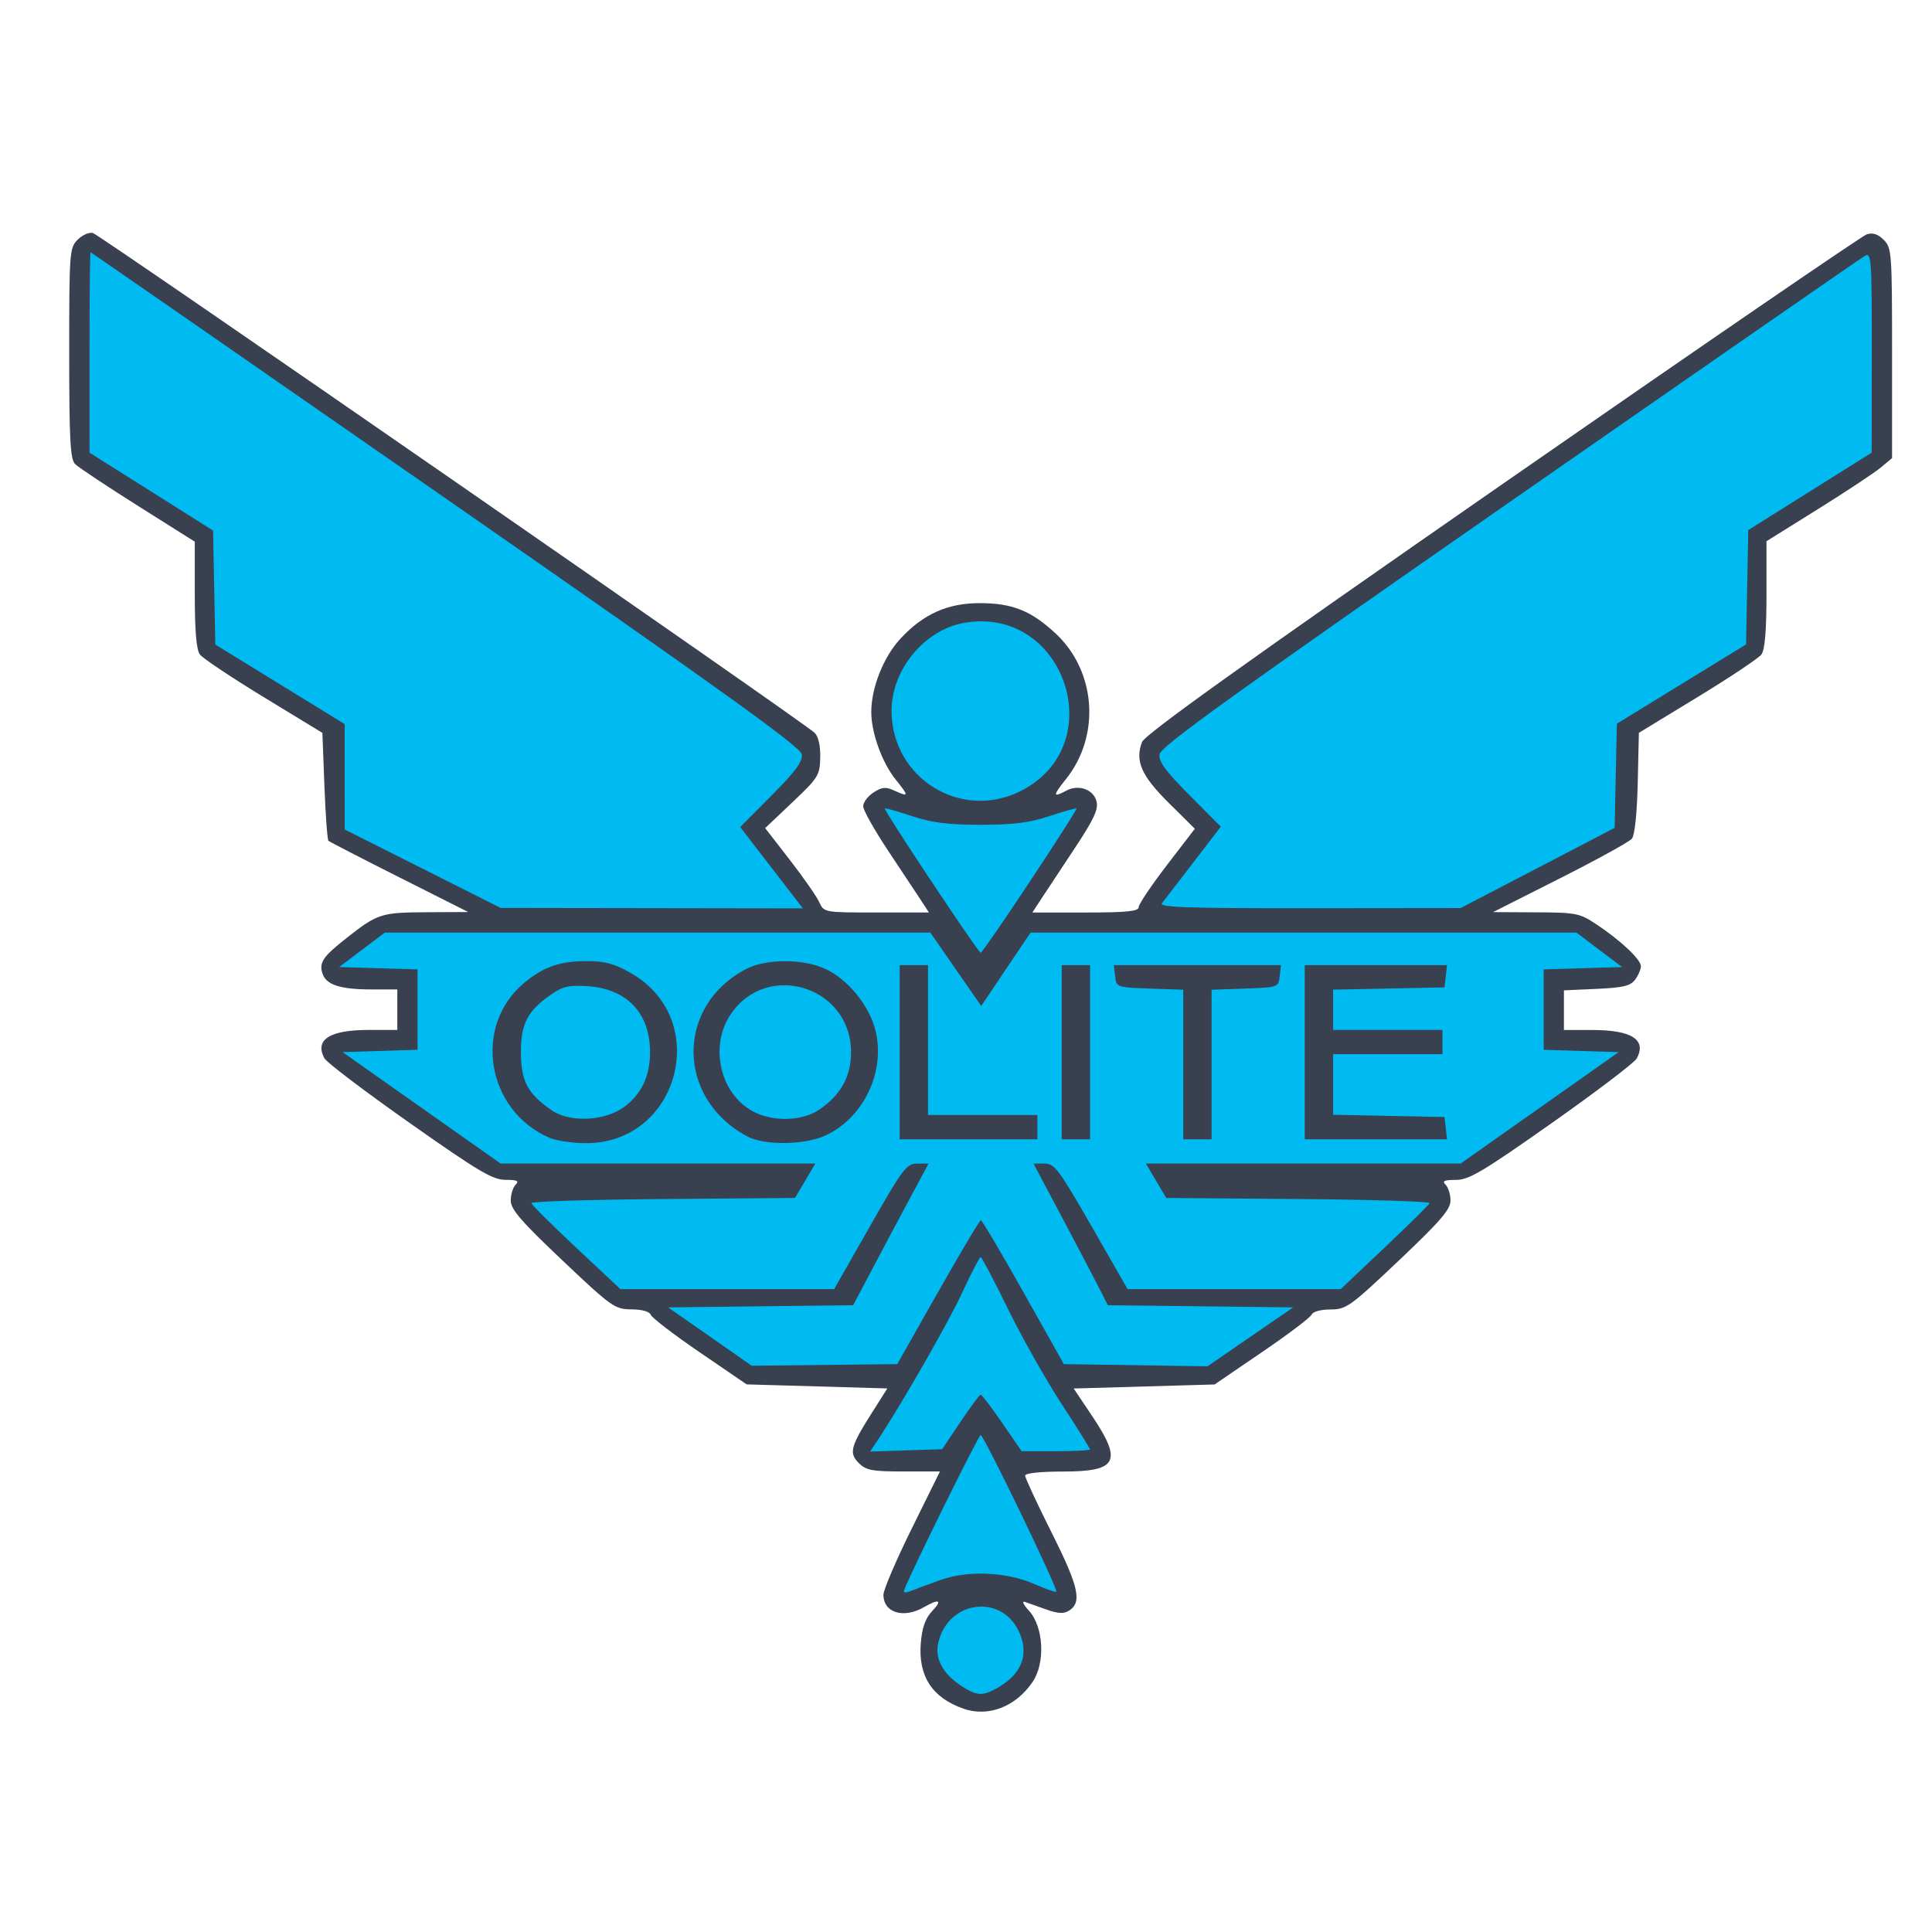 <?xml version="1.0" encoding="UTF-8" standalone="no"?>
<!-- Created with Inkscape (http://www.inkscape.org/) -->

<svg
   xmlns:dc="http://purl.org/dc/elements/1.1/"
   xmlns:cc="http://creativecommons.org/ns#"
   xmlns:rdf="http://www.w3.org/1999/02/22-rdf-syntax-ns#"
   xmlns:svg="http://www.w3.org/2000/svg"
   xmlns="http://www.w3.org/2000/svg"
   xmlns:sodipodi="http://sodipodi.sourceforge.net/DTD/sodipodi-0.dtd"
   xmlns:inkscape="http://www.inkscape.org/namespaces/inkscape"
   width="128"
   height="128"
   id="svg859"
   version="1.1"
   inkscape:version="0.91 r13725"
   sodipodi:docname="oolite-icon.svg">
  <defs
     id="defs861" />
  <sodipodi:namedview
     id="base"
     pagecolor="#ffffff"
     bordercolor="#666666"
     borderopacity="1.0"
     inkscape:pageopacity="0.0"
     inkscape:pageshadow="2"
     inkscape:zoom="1.0144928"
     inkscape:cx="445.89238"
     inkscape:cy="2.1286893"
     inkscape:document-units="px"
     inkscape:current-layer="layer1"
     showgrid="false"
     width="0px"
     height="0px"
     fit-margin-top="0"
     fit-margin-left="0"
     fit-margin-right="0"
     fit-margin-bottom="0"
     inkscape:window-width="1366"
     inkscape:window-height="715"
     inkscape:window-x="0"
     inkscape:window-y="24"
     inkscape:window-maximized="1"
     showguides="false">
    <sodipodi:guide
       position="2,41"
       orientation="34,0"
       id="guide3353" />
    <sodipodi:guide
       position="2,7"
       orientation="0,44"
       id="guide3355" />
    <sodipodi:guide
       position="46,7"
       orientation="-34,0"
       id="guide3357" />
    <sodipodi:guide
       position="46,41"
       orientation="0,-44"
       id="guide3359" />
    <sodipodi:guide
       position="2,41"
       orientation="4,0"
       id="guide3361" />
    <sodipodi:guide
       position="2,37"
       orientation="0,44"
       id="guide3363" />
    <sodipodi:guide
       position="46,37"
       orientation="-4,0"
       id="guide3365" />
    <sodipodi:guide
       position="46,41"
       orientation="0,-44"
       id="guide3367" />
  </sodipodi:namedview>
  <g
     inkscape:label="Capa 1"
     inkscape:groupmode="layer"
     id="layer1"
     transform="translate(0,-924.362)">
    <g
       id="g4177">
      <path
         inkscape:connector-curvature="0"
         id="path4175"
         d="m 5.606,940.484 -0.123,14.416 8.132,5.052 0.123,7.639 8.44,5.237 0.308,7.146 10.843,5.298 -8.009,0.308 -3.635,3.142 5.606,0.863 -0.493,3.573 -4.867,0.554 10.35,8.009 2.957,0.739 -0.924,1.171 6.53,6.777 2.279,0.062 6.715,4.867 10.042,0.123 -2.834,5.36 6.099,0.431 -3.943,9.18 4.189,-0.801 -1.91,3.635 1.232,2.834 2.711,1.355 2.526,-2.156 0.308,-2.896 -1.971,-3.08 4.312,1.109 -3.573,-8.995 5.914,-0.616 -2.834,-5.175 10.227,0 6.715,-5.175 2.033,0 6.346,-6.222 -0.493,-2.156 2.464,-0.123 10.473,-7.701 -0.246,-0.801 -4.99,-0.062 0.431,-4.312 4.929,-0.185 -0.554,-1.355 -3.204,-2.218 -7.516,0 11.089,-5.976 0,-6.9 8.44,-5.175 0.185,-7.454 8.379,-5.483 -0.616,-13.923 -47.992,33.083 0.246,1.971 3.696,3.881 -5.052,6.037 -7.763,0.062 4.805,-7.824 -3.82,0.123 2.834,-3.758 0.062,-4.374 -2.341,-3.881 -4.004,-0.739 -4.066,1.294 -2.279,3.943 0.554,4.436 2.279,3.142 -2.957,-0.616 -0.801,0.863 5.052,7.454 -8.317,0.062 -4.559,-6.407 4.066,-3.881 -0.493,-2.156 z"
         style="fill:#00bbf2;fill-rule:evenodd;stroke:none;stroke-width:1px;stroke-linecap:butt;stroke-linejoin:miter;stroke-opacity:1;fill-opacity:1" />
      <path
         inkscape:connector-curvature="0"
         id="path3373"
         d="m 63.814,1037.558 c -2.063,-0.723 -2.989,-2.157 -2.808,-4.347 0.085,-1.022 0.299,-1.627 0.747,-2.103 0.698,-0.743 0.482,-0.85 -0.539,-0.266 -1.362,0.778 -2.684,0.371 -2.684,-0.827 0,-0.322 0.843,-2.291 1.872,-4.375 l 1.872,-3.789 -2.409,0 c -2.071,0 -2.486,-0.077 -2.96,-0.55 -0.67,-0.67 -0.564,-1.086 0.843,-3.31 l 1.039,-1.642 -4.66,-0.134 -4.66,-0.134 -3.105,-2.122 c -1.708,-1.167 -3.167,-2.284 -3.244,-2.482 -0.086,-0.223 -0.577,-0.363 -1.287,-0.366 -1.098,-0.01 -1.301,-0.149 -4.571,-3.245 -2.744,-2.598 -3.422,-3.383 -3.422,-3.966 0,-0.4 0.145,-0.872 0.322,-1.049 0.25,-0.25 0.101,-0.322 -0.673,-0.322 -0.847,0 -1.796,-0.564 -6.364,-3.781 -2.953,-2.079 -5.488,-4.003 -5.633,-4.275 -0.658,-1.23 0.352,-1.875 2.937,-1.875 l 1.896,0 0,-1.342 0,-1.342 -1.727,0 c -2.05,0 -2.995,-0.308 -3.231,-1.053 -0.234,-0.736 0.025,-1.117 1.609,-2.364 2.036,-1.603 2.28,-1.681 5.277,-1.697 l 2.769,-0.014 -4.562,-2.297 c -2.509,-1.263 -4.623,-2.354 -4.697,-2.422 -0.074,-0.069 -0.195,-1.706 -0.268,-3.638 l -0.134,-3.513 -3.892,-2.37 c -2.14,-1.304 -4.042,-2.575 -4.227,-2.824 -0.228,-0.309 -0.335,-1.577 -0.335,-3.963 l 0,-3.509 -3.772,-2.378 c -2.075,-1.308 -3.947,-2.553 -4.16,-2.766 -0.318,-0.318 -0.388,-1.638 -0.388,-7.346 0,-6.703 0.021,-6.979 0.562,-7.52 0.309,-0.309 0.762,-0.508 1.006,-0.442 0.459,0.123 47.096,32.417 47.814,33.11 0.254,0.245 0.393,0.848 0.376,1.637 -0.025,1.181 -0.125,1.343 -1.838,2.965 l -1.811,1.715 1.635,2.11 c 0.899,1.16 1.776,2.418 1.948,2.796 0.312,0.684 0.321,0.686 3.789,0.686 l 3.477,0 -0.479,-0.738 c -0.263,-0.406 -1.243,-1.884 -2.178,-3.286 -0.934,-1.401 -1.699,-2.757 -1.699,-3.013 0,-0.256 0.307,-0.667 0.682,-0.912 0.551,-0.361 0.811,-0.388 1.355,-0.14 1.006,0.458 1.015,0.398 0.108,-0.73 -0.896,-1.115 -1.608,-3.09 -1.608,-4.459 0,-1.608 0.804,-3.64 1.919,-4.849 1.528,-1.657 3.157,-2.382 5.325,-2.369 2.118,0.013 3.334,0.501 4.941,1.983 2.718,2.505 3.027,6.798 0.7,9.694 -0.872,1.085 -0.864,1.229 0.04,0.745 0.81,-0.434 1.799,-0.082 1.998,0.711 0.136,0.543 -0.178,1.204 -1.56,3.284 -0.952,1.432 -1.946,2.936 -2.21,3.342 l -0.48,0.738 3.52,0 c 2.71,0 3.52,-0.08 3.52,-0.349 0,-0.192 0.838,-1.441 1.862,-2.775 l 1.862,-2.426 -1.727,-1.711 c -1.821,-1.805 -2.249,-2.779 -1.771,-4.035 0.19,-0.499 6.813,-5.239 23.857,-17.074 12.977,-9.011 23.851,-16.465 24.164,-16.564 0.392,-0.125 0.742,-0.009 1.12,0.37 0.527,0.527 0.55,0.851 0.55,7.505 l 0,6.954 -0.752,0.628 c -0.414,0.345 -2.286,1.584 -4.16,2.753 l -3.408,2.125 0,3.527 c 0,2.402 -0.107,3.67 -0.335,3.977 -0.185,0.248 -2.087,1.517 -4.227,2.821 l -3.892,2.37 -0.076,3.319 c -0.046,2.029 -0.198,3.466 -0.39,3.697 -0.173,0.208 -2.312,1.387 -4.755,2.62 l -4.441,2.242 2.839,0.014 c 2.685,0.013 2.903,0.057 4.026,0.806 1.609,1.073 2.931,2.321 2.931,2.765 0,0.202 -0.17,0.599 -0.379,0.884 -0.308,0.421 -0.786,0.536 -2.55,0.616 l -2.171,0.099 0,1.313 0,1.313 1.896,0 c 2.591,0 3.595,0.645 2.932,1.883 -0.148,0.276 -2.677,2.2 -5.622,4.275 -4.582,3.229 -5.498,3.773 -6.359,3.773 -0.783,0 -0.935,0.072 -0.684,0.322 0.177,0.177 0.322,0.65 0.322,1.051 0,0.585 -0.674,1.367 -3.422,3.969 -3.238,3.066 -3.482,3.24 -4.534,3.243 -0.638,0 -1.168,0.146 -1.243,0.338 -0.072,0.185 -1.549,1.302 -3.281,2.483 l -3.149,2.147 -4.668,0.134 -4.668,0.134 1.21,1.803 c 2.041,3.041 1.698,3.699 -1.93,3.699 -1.508,0 -2.496,0.108 -2.496,0.272 0,0.15 0.792,1.853 1.76,3.784 1.804,3.6 2.026,4.611 1.137,5.167 -0.333,0.208 -0.736,0.187 -1.476,-0.078 -0.56,-0.201 -1.199,-0.427 -1.421,-0.504 -0.235,-0.081 -0.13,0.16 0.252,0.578 0.977,1.072 1.099,3.459 0.241,4.721 -1.123,1.652 -2.939,2.349 -4.603,1.766 z m 2.048,-1.249 c 1.804,-0.929 2.381,-2.3 1.632,-3.878 -1.218,-2.567 -4.833,-1.964 -5.354,0.894 -0.176,0.968 0.345,1.919 1.466,2.675 1.023,0.69 1.414,0.743 2.255,0.31 z m -3.574,-7.261 c 1.853,-0.665 4.407,-0.551 6.286,0.279 0.722,0.319 1.355,0.537 1.408,0.484 0.14,-0.14 -4.802,-10.377 -5.01,-10.377 -0.138,0 -4.642,9.129 -5.069,10.274 -0.064,0.173 0.088,0.201 0.403,0.074 0.278,-0.113 1.171,-0.443 1.982,-0.734 z m 1.342,-10.476 c 0.664,-0.991 1.268,-1.806 1.342,-1.81 0.074,0 0.714,0.837 1.423,1.869 l 1.289,1.877 2.267,0 c 1.247,0 2.267,-0.053 2.267,-0.119 0,-0.065 -0.851,-1.424 -1.891,-3.019 -1.04,-1.595 -2.64,-4.433 -3.556,-6.307 -0.916,-1.874 -1.726,-3.409 -1.8,-3.411 -0.074,-0 -0.617,1.042 -1.208,2.321 -0.919,1.991 -3.992,7.355 -5.618,9.809 l -0.497,0.749 2.386,-0.078 2.386,-0.078 1.208,-1.802 z m -1.484,-8.597 c 1.481,-2.62 2.758,-4.763 2.838,-4.764 0.08,-3e-4 1.35,2.143 2.821,4.763 l 2.676,4.764 4.76,0.073 4.76,0.073 2.836,-1.952 2.836,-1.952 -6.139,-0.072 -6.139,-0.072 -0.574,-1.136 c -0.316,-0.625 -1.424,-2.736 -2.462,-4.692 l -1.887,-3.556 0.733,0 c 0.664,0 0.959,0.397 3.117,4.16 l 2.384,4.157 7.061,0 7.061,0 2.9,-2.746 c 1.595,-1.51 2.94,-2.837 2.988,-2.949 0.049,-0.111 -3.857,-0.234 -8.68,-0.273 l -8.768,-0.071 -0.674,-1.141 -0.674,-1.141 10.427,0 10.427,0 5.233,-3.69 5.233,-3.69 -2.483,-0.077 -2.483,-0.077 0,-2.664 0,-2.664 2.597,-0.077 2.597,-0.077 -1.512,-1.141 -1.512,-1.141 -18.084,0 -18.084,0 -1.634,2.43 -1.634,2.43 -1.684,-2.43 -1.684,-2.43 -18.073,0 -18.073,0 -1.512,1.141 -1.512,1.141 2.597,0.077 2.597,0.077 0,2.664 0,2.664 -2.483,0.077 -2.483,0.077 5.233,3.69 5.233,3.69 10.427,0 10.427,0 -0.674,1.141 -0.674,1.141 -8.747,0.071 c -4.811,0.039 -8.735,0.16 -8.72,0.268 0.015,0.109 1.349,1.435 2.963,2.949 l 2.936,2.751 7.082,0 7.082,0 2.367,-4.157 c 2.177,-3.824 2.428,-4.158 3.127,-4.16 l 0.76,-0 -1.19,2.214 c -0.655,1.218 -1.779,3.329 -2.498,4.692 l -1.308,2.478 -6.128,0.072 -6.128,0.072 2.767,1.933 2.767,1.933 4.823,-0.054 4.823,-0.054 2.692,-4.763 z M 36.39,999.739 c -4.161,-1.818 -5.078,-7.377 -1.689,-10.235 1.273,-1.073 2.398,-1.47 4.163,-1.467 1.231,0.003 1.843,0.169 2.957,0.809 5.355,3.071 3.154,11.284 -3.016,11.253 -0.886,-0 -1.973,-0.166 -2.415,-0.36 z m 4.92,-2.01 c 1.17,-0.833 1.757,-2.054 1.757,-3.656 0,-2.578 -1.516,-4.19 -4.109,-4.371 -1.233,-0.086 -1.653,0.005 -2.408,0.523 -1.591,1.092 -2.038,1.935 -2.038,3.848 0,1.913 0.447,2.757 2.038,3.848 1.196,0.821 3.466,0.729 4.761,-0.193 z m 8.231,1.938 c -4.755,-2.499 -4.799,-8.686 -0.078,-11.119 1.299,-0.669 3.727,-0.673 5.192,-0.007 1.512,0.687 2.957,2.459 3.354,4.114 0.66,2.75 -0.81,5.795 -3.354,6.95 -1.362,0.618 -3.994,0.65 -5.114,0.062 z m 4.718,-1.776 c 1.44,-0.971 2.126,-2.202 2.126,-3.818 0,-4.367 -5.6,-6.099 -7.999,-2.475 -1.423,2.15 -0.63,5.35 1.598,6.448 1.321,0.651 3.179,0.583 4.275,-0.155 z m 5.347,-3.818 0,-5.77 0.939,0 0.939,0 0,4.965 0,4.965 3.623,0 3.623,0 0,0.805 0,0.805 -4.562,0 -4.562,0 0,-5.77 z m 10.735,0 0,-5.77 0.939,0 0.939,0 0,5.77 0,5.77 -0.939,0 -0.939,0 0,-5.77 z m 8.051,0.816 0,-4.954 -2.214,-0.078 c -2.194,-0.077 -2.215,-0.085 -2.299,-0.816 l -0.085,-0.738 5.537,0 5.537,0 -0.085,0.738 c -0.084,0.731 -0.105,0.739 -2.299,0.816 l -2.214,0.078 0,4.954 0,4.954 -0.939,0 -0.939,0 0,-4.954 z m 8.051,-0.816 0,-5.77 4.714,0 4.714,0 -0.085,0.738 -0.085,0.738 -3.69,0.075 -3.69,0.075 0,1.334 0,1.334 3.623,0 3.623,0 0,0.805 0,0.805 -3.623,0 -3.623,0 0,2.005 0,2.005 3.69,0.075 3.69,0.075 0.085,0.738 0.085,0.738 -4.714,0 -4.714,0 0,-5.77 z M 68.25,982.739 c 1.729,-2.61 3.112,-4.776 3.075,-4.813 -0.038,-0.038 -0.848,0.19 -1.801,0.506 -1.329,0.441 -2.39,0.574 -4.551,0.574 -2.161,0 -3.222,-0.134 -4.551,-0.574 -0.953,-0.316 -1.764,-0.544 -1.801,-0.506 -0.097,0.097 6.19,9.559 6.352,9.559 0.074,0 1.549,-2.135 3.277,-4.745 z m -17.134,-0.889 -2.076,-2.695 2.086,-2.098 c 1.598,-1.607 2.064,-2.243 1.995,-2.72 -0.071,-0.485 -5.237,-4.198 -23.574,-16.94 -12.916,-8.975 -23.514,-16.321 -23.55,-16.324 -0.037,-0.003 -0.067,2.984 -0.066,6.637 l 0.001,6.642 4.092,2.58 4.092,2.58 0.074,3.777 0.074,3.777 4.285,2.634 4.285,2.634 0.002,3.492 0.002,3.492 5.166,2.598 5.166,2.598 10.011,0.015 10.011,0.015 -2.076,-2.695 z m 50.759,0.018 5.099,-2.656 0.074,-3.452 0.074,-3.452 4.279,-2.625 4.279,-2.625 0.074,-3.789 0.074,-3.789 4.088,-2.564 4.088,-2.564 0.005,-6.652 c 0.004,-6.26 -0.023,-6.636 -0.465,-6.382 -0.258,0.148 -10.856,7.494 -23.55,16.323 -18.243,12.688 -23.1,16.186 -23.171,16.685 -0.07,0.488 0.381,1.107 1.983,2.718 l 2.074,2.086 -1.818,2.372 c -1,1.304 -1.938,2.523 -2.083,2.707 -0.211,0.267 1.777,0.333 9.765,0.325 l 10.03,-0.011 5.099,-2.656 z m -34.219,-5.114 c 5.974,-3.053 2.881,-12.252 -3.743,-11.133 -2.646,0.447 -4.845,3.095 -4.845,5.834 0,4.47 4.626,7.324 8.588,5.299 z"
         style="fill:#394050;fill-opacity:1" />
    </g>
  </g>
</svg>
